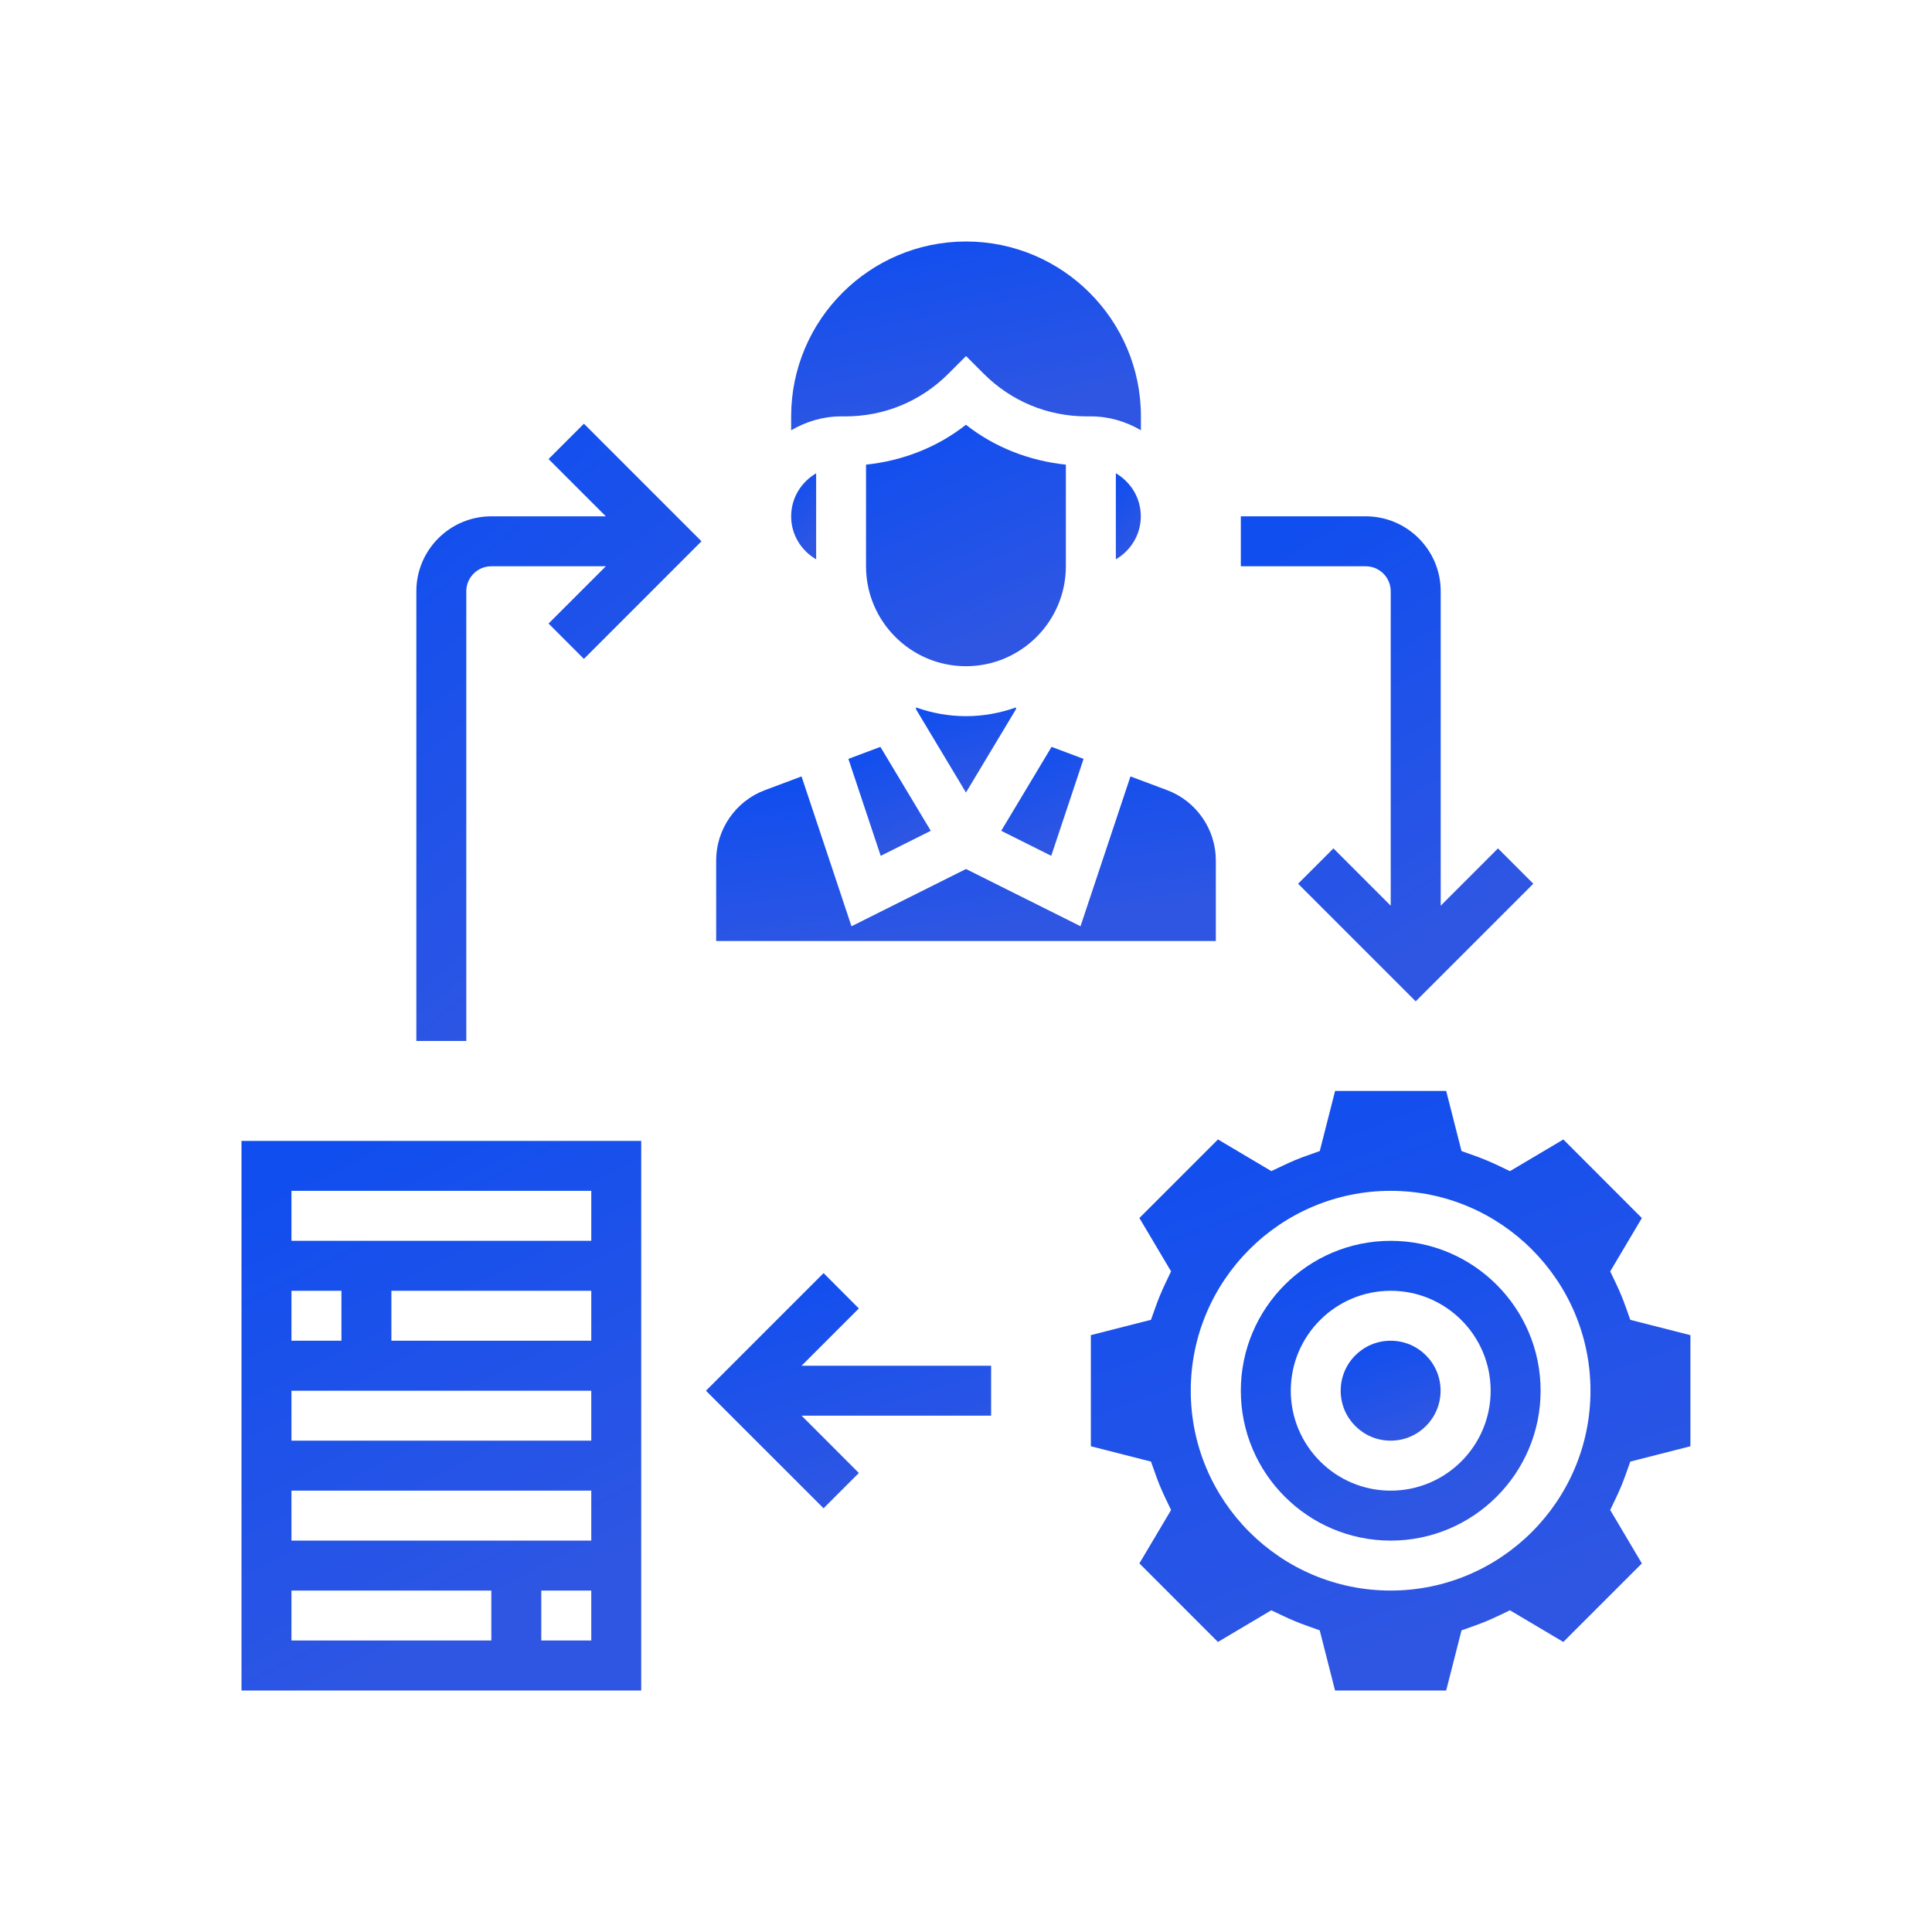 <svg width="48" height="48" viewBox="0 0 48 48" fill="none" xmlns="http://www.w3.org/2000/svg">
<g clip-path="url(#clip0)">
<path d="M35.791 34.552C35.791 35.237 35.236 35.793 34.55 35.793C33.864 35.793 33.309 35.237 33.309 34.552C33.309 33.866 33.864 33.31 34.55 33.31C35.236 33.31 35.791 33.866 35.791 34.552Z" fill="url(#paint0_linear)"/>
<path d="M34.552 30.828C32.498 30.828 30.828 32.498 30.828 34.552C30.828 36.606 32.498 38.276 34.552 38.276C36.606 38.276 38.276 36.606 38.276 34.552C38.276 32.498 36.606 30.828 34.552 30.828ZM34.552 37.035C33.183 37.035 32.069 35.921 32.069 34.552C32.069 33.182 33.183 32.069 34.552 32.069C35.922 32.069 37.035 33.182 37.035 34.552C37.035 35.921 35.922 37.035 34.552 37.035Z" fill="url(#paint1_linear)"/>
<path d="M40.393 36.626L40.504 36.313L41.998 35.932V33.172L40.504 32.791L40.393 32.478C40.322 32.276 40.24 32.078 40.148 31.887L40.005 31.588L40.792 30.262L38.841 28.31L37.514 29.097L37.216 28.954C37.023 28.863 36.827 28.781 36.624 28.709L36.311 28.598L35.93 27.104H33.17L32.789 28.598L32.476 28.709C32.274 28.779 32.077 28.862 31.885 28.954L31.586 29.096L30.26 28.309L28.308 30.261L29.095 31.587L28.952 31.886C28.861 32.078 28.779 32.275 28.707 32.478L28.596 32.79L27.102 33.171V35.932L28.596 36.313L28.707 36.625C28.777 36.828 28.86 37.025 28.952 37.217L29.095 37.516L28.308 38.842L30.259 40.794L31.585 40.007L31.884 40.149C32.077 40.24 32.273 40.323 32.476 40.394L32.788 40.505L33.169 42H35.93L36.311 40.506L36.623 40.395C36.826 40.324 37.023 40.242 37.215 40.15L37.514 40.007L38.84 40.794L40.792 38.843L40.005 37.516L40.147 37.218C40.24 37.025 40.322 36.828 40.393 36.626ZM34.55 39.517C31.812 39.517 29.584 37.29 29.584 34.552C29.584 31.814 31.812 29.586 34.55 29.586C37.288 29.586 39.515 31.814 39.515 34.552C39.515 37.29 37.288 39.517 34.55 39.517Z" fill="url(#paint2_linear)"/>
<path d="M26.921 18.854L26.126 18.556L24.875 20.641L26.118 21.263L26.921 18.854Z" fill="url(#paint3_linear)"/>
<path d="M30.207 21.376C30.207 20.603 29.721 19.903 28.999 19.632L28.086 19.29L26.845 23.012L24 21.59L21.155 23.013L19.914 19.29L19.001 19.632C18.279 19.903 17.793 20.603 17.793 21.376V23.379H30.207V21.376Z" fill="url(#paint4_linear)"/>
<path d="M20.277 13.896V11.759C19.907 11.975 19.656 12.371 19.656 12.828C19.656 13.286 19.907 13.681 20.277 13.896Z" fill="url(#paint5_linear)"/>
<path d="M23.998 16.552C25.368 16.552 26.481 15.438 26.481 14.069V11.544C25.573 11.448 24.715 11.117 23.998 10.553C23.282 11.117 22.424 11.448 21.516 11.544V14.069C21.516 15.438 22.629 16.552 23.998 16.552Z" fill="url(#paint6_linear)"/>
<path d="M21.004 10.345C21.971 10.345 22.879 9.969 23.562 9.285L24.001 8.846L24.44 9.285C25.123 9.969 26.031 10.345 26.998 10.345H27.105C27.559 10.345 27.979 10.476 28.346 10.69V10.345C28.346 7.949 26.396 6 24.001 6C21.606 6 19.656 7.949 19.656 10.345V10.69C20.023 10.476 20.443 10.345 20.898 10.345H21.004Z" fill="url(#paint7_linear)"/>
<path d="M21.881 21.263L23.125 20.641L21.873 18.556L21.078 18.854L21.881 21.263Z" fill="url(#paint8_linear)"/>
<path d="M27.723 13.896C28.092 13.681 28.343 13.285 28.343 12.828C28.343 12.37 28.092 11.974 27.723 11.758V13.896Z" fill="url(#paint9_linear)"/>
<path d="M25.241 17.621V17.576C24.851 17.714 24.435 17.793 23.999 17.793C23.563 17.793 23.147 17.714 22.758 17.576V17.621L23.999 19.69L25.241 17.621Z" fill="url(#paint10_linear)"/>
<path d="M6 42H15.931V28.345H6V42ZM14.69 40.758H13.448V39.517H14.69V40.758ZM14.69 33.31H9.724V32.069H14.69V33.31ZM7.241 29.586H14.69V30.828H7.241V29.586ZM7.241 32.069H8.483V33.31H7.241V32.069ZM7.241 34.552H14.69V35.793H7.241V34.552ZM7.241 37.034H14.69V38.276H7.241V37.034ZM7.241 39.517H12.207V40.758H7.241V39.517Z" fill="url(#paint11_linear)"/>
<path d="M21.338 32.508L20.461 31.63L17.539 34.552L20.461 37.473L21.338 36.596L19.915 35.172H24.624V33.931H19.915L21.338 32.508Z" fill="url(#paint12_linear)"/>
<path d="M13.629 11.405L15.052 12.828H12.206C11.179 12.828 10.344 13.663 10.344 14.69V25.862H11.585V14.69C11.585 14.348 11.863 14.069 12.206 14.069H15.052L13.629 15.492L14.507 16.37L17.428 13.448L14.507 10.527L13.629 11.405Z" fill="url(#paint13_linear)"/>
<path d="M34.552 14.69V22.502L33.129 21.078L32.251 21.956L35.173 24.878L38.095 21.956L37.217 21.078L35.794 22.502V14.69C35.794 13.663 34.958 12.828 33.932 12.828H30.828V14.069H33.932C34.274 14.069 34.552 14.348 34.552 14.69Z" fill="url(#paint14_linear)"/>
</g>
<defs>
<linearGradient id="paint0_linear" x1="33.841" y1="33.31" x2="34.683" y2="35.571" gradientUnits="userSpaceOnUse">
<stop stop-color="#104EEF"/>
<stop offset="1" stop-color="#2E56E3"/>
</linearGradient>
<linearGradient id="paint1_linear" x1="32.424" y1="30.828" x2="34.951" y2="37.611" gradientUnits="userSpaceOnUse">
<stop stop-color="#104EEF"/>
<stop offset="1" stop-color="#2E56E3"/>
</linearGradient>
<linearGradient id="paint2_linear" x1="30.294" y1="27.104" x2="35.348" y2="40.67" gradientUnits="userSpaceOnUse">
<stop stop-color="#104EEF"/>
<stop offset="1" stop-color="#2E56E3"/>
</linearGradient>
<linearGradient id="paint3_linear" x1="25.314" y1="18.556" x2="26.427" y2="20.815" gradientUnits="userSpaceOnUse">
<stop stop-color="#104EEF"/>
<stop offset="1" stop-color="#2E56E3"/>
</linearGradient>
<linearGradient id="paint4_linear" x1="20.453" y1="19.29" x2="20.966" y2="23.468" gradientUnits="userSpaceOnUse">
<stop stop-color="#104EEF"/>
<stop offset="1" stop-color="#2E56E3"/>
</linearGradient>
<linearGradient id="paint5_linear" x1="19.789" y1="11.759" x2="20.864" y2="12.597" gradientUnits="userSpaceOnUse">
<stop stop-color="#104EEF"/>
<stop offset="1" stop-color="#2E56E3"/>
</linearGradient>
<linearGradient id="paint6_linear" x1="22.58" y1="10.553" x2="24.908" y2="15.726" gradientUnits="userSpaceOnUse">
<stop stop-color="#104EEF"/>
<stop offset="1" stop-color="#2E56E3"/>
</linearGradient>
<linearGradient id="paint7_linear" x1="21.518" y1="6" x2="22.458" y2="10.675" gradientUnits="userSpaceOnUse">
<stop stop-color="#104EEF"/>
<stop offset="1" stop-color="#2E56E3"/>
</linearGradient>
<linearGradient id="paint8_linear" x1="21.517" y1="18.556" x2="22.63" y2="20.815" gradientUnits="userSpaceOnUse">
<stop stop-color="#104EEF"/>
<stop offset="1" stop-color="#2E56E3"/>
</linearGradient>
<linearGradient id="paint9_linear" x1="27.856" y1="11.758" x2="28.931" y2="12.596" gradientUnits="userSpaceOnUse">
<stop stop-color="#104EEF"/>
<stop offset="1" stop-color="#2E56E3"/>
</linearGradient>
<linearGradient id="paint10_linear" x1="23.29" y1="17.576" x2="23.922" y2="19.568" gradientUnits="userSpaceOnUse">
<stop stop-color="#104EEF"/>
<stop offset="1" stop-color="#2E56E3"/>
</linearGradient>
<linearGradient id="paint11_linear" x1="8.128" y1="28.345" x2="13.875" y2="39.563" gradientUnits="userSpaceOnUse">
<stop stop-color="#104EEF"/>
<stop offset="1" stop-color="#2E56E3"/>
</linearGradient>
<linearGradient id="paint12_linear" x1="19.057" y1="31.63" x2="20.759" y2="37.167" gradientUnits="userSpaceOnUse">
<stop stop-color="#104EEF"/>
<stop offset="1" stop-color="#2E56E3"/>
</linearGradient>
<linearGradient id="paint13_linear" x1="11.862" y1="10.527" x2="19.634" y2="20.164" gradientUnits="userSpaceOnUse">
<stop stop-color="#104EEF"/>
<stop offset="1" stop-color="#2E56E3"/>
</linearGradient>
<linearGradient id="paint14_linear" x1="32.385" y1="12.828" x2="37.973" y2="21.873" gradientUnits="userSpaceOnUse">
<stop stop-color="#104EEF"/>
<stop offset="1" stop-color="#2E56E3"/>
</linearGradient>
<clipPath id="clip0">
<rect width="36" height="36" fill="white" transform="translate(6 6)"/>
</clipPath>
</defs>
</svg>
